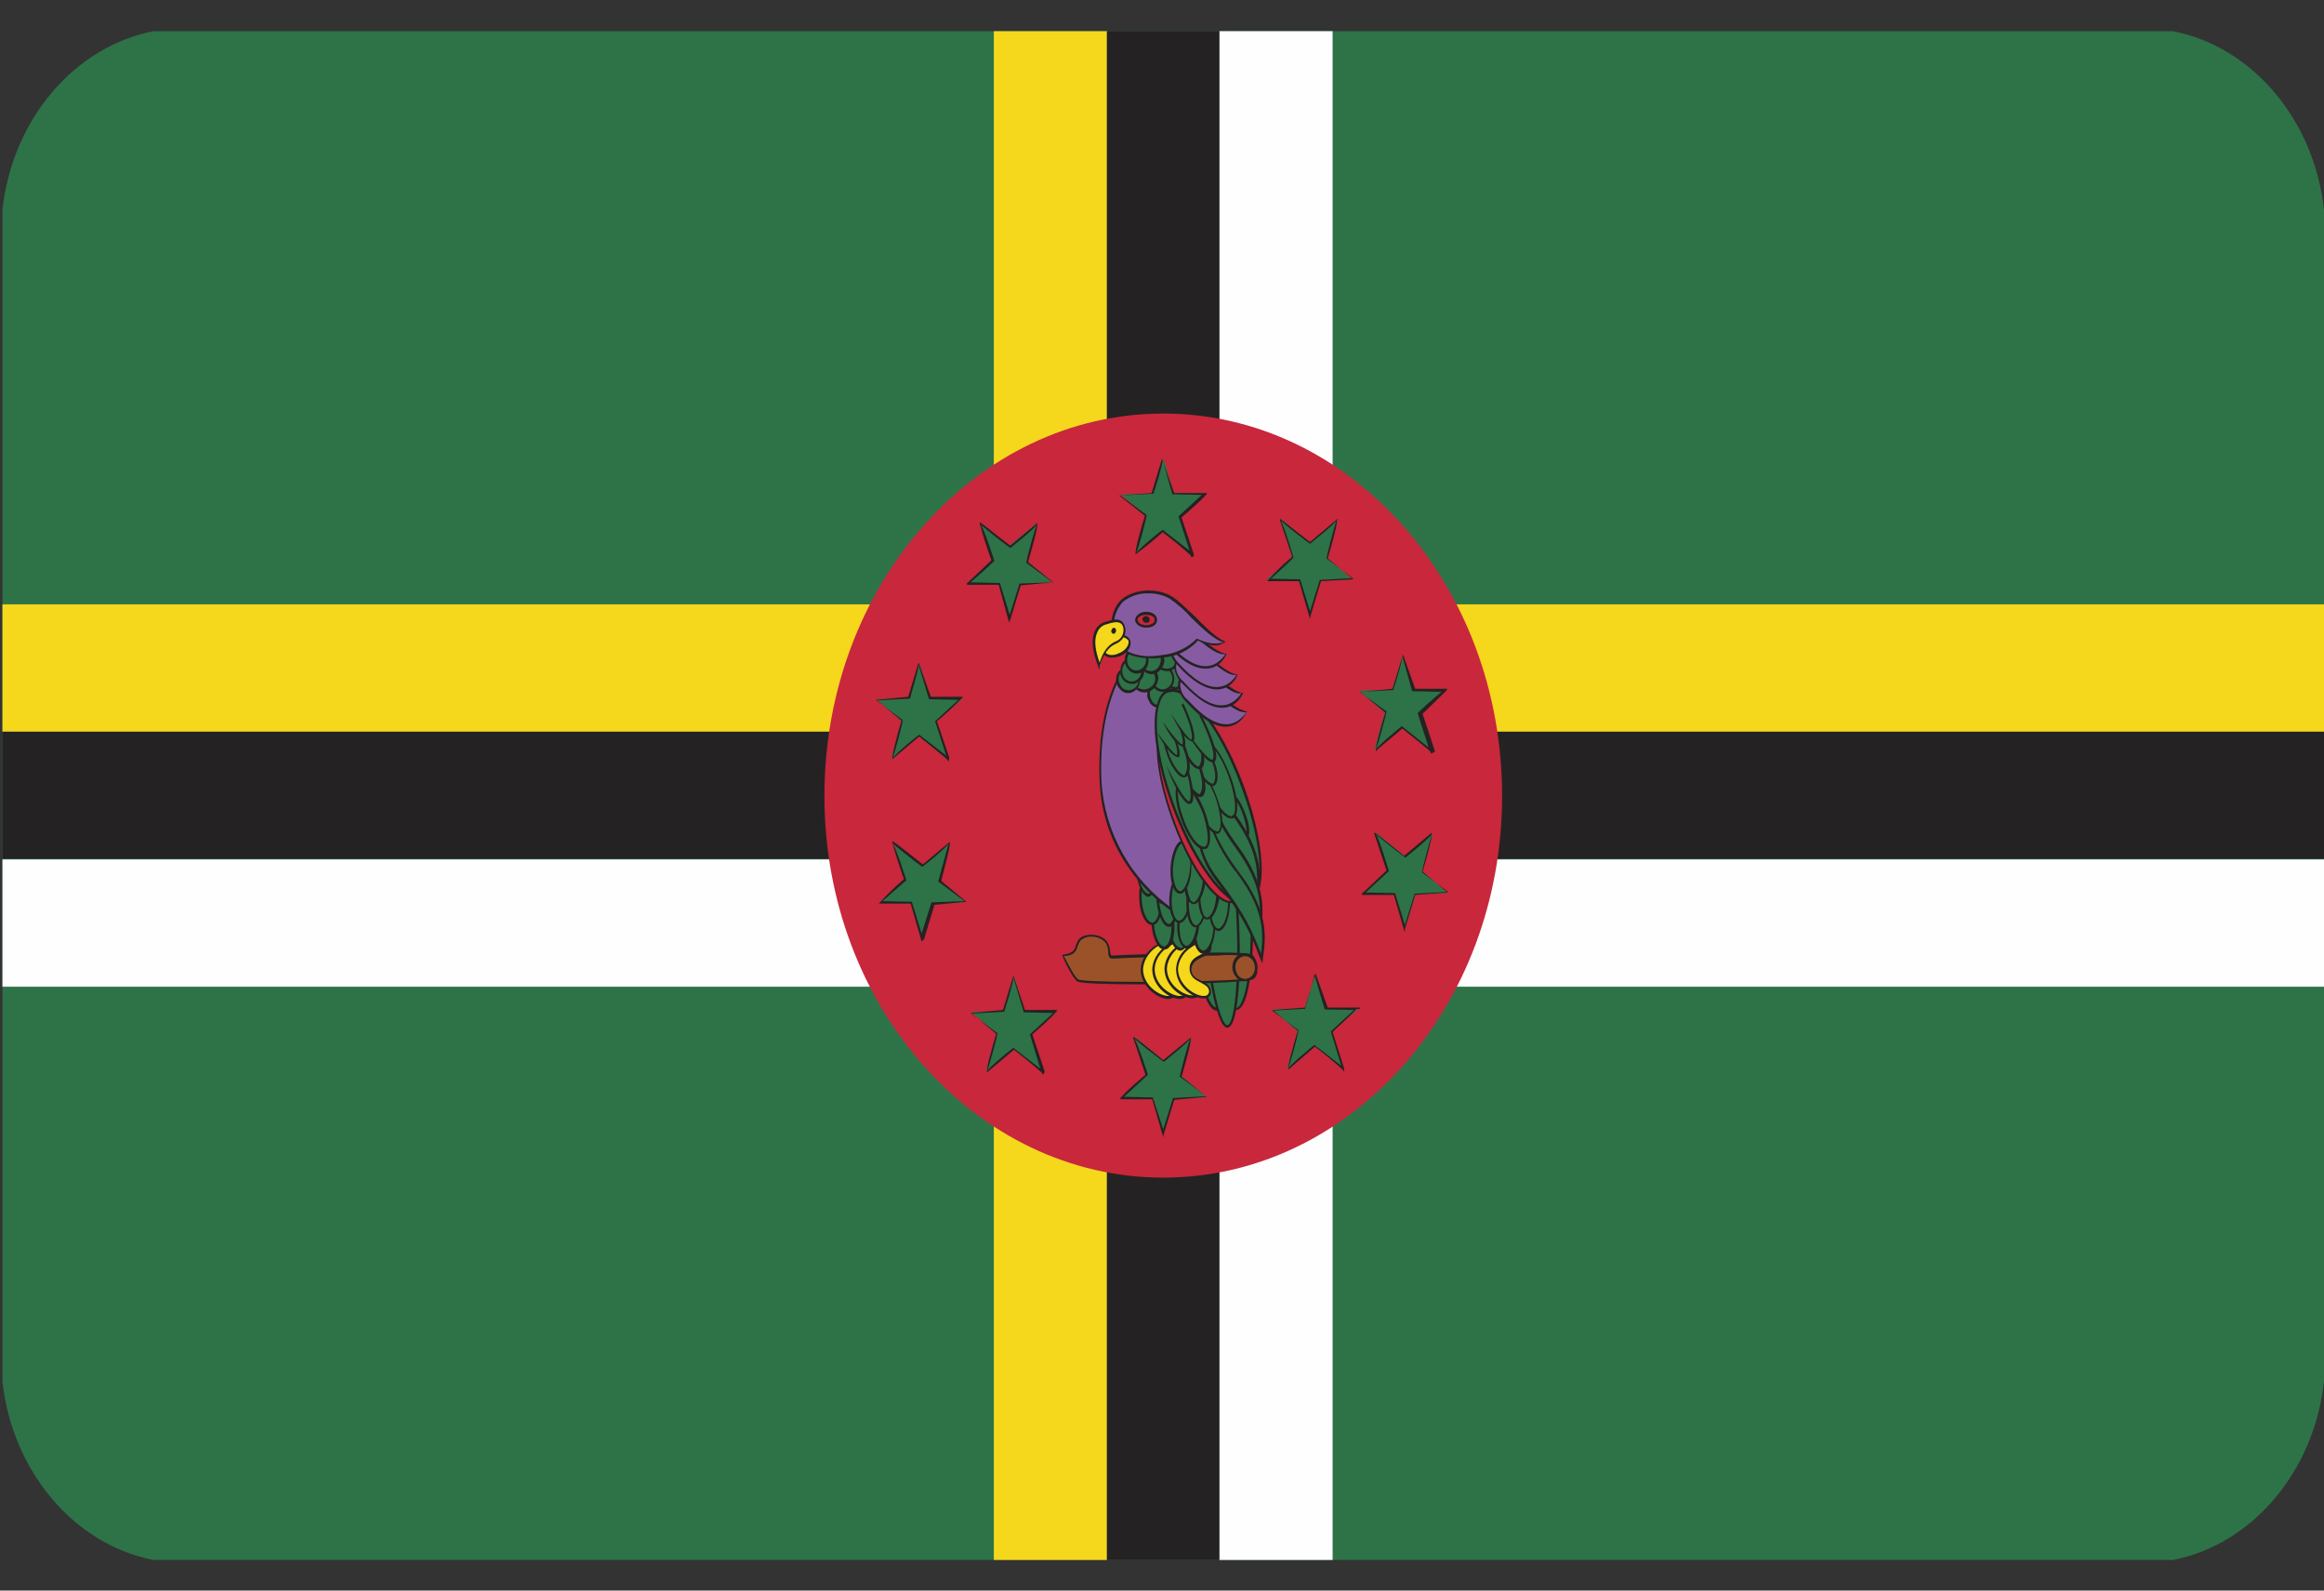 <svg width="38" height="26" viewBox="0 0 38 26" fill="none" xmlns="http://www.w3.org/2000/svg">
<rect x="0" y="0" width="38" height="26" fill="#333333" stroke="none"/>
<g clip-path="url(#clip0_26003_75657)">
<g clip-path="url(#clip1_26003_75657)">
<path fill-rule="evenodd" clip-rule="evenodd" d="M2.51 25.5H35.53C36.82 25.25 37.84 24.06 38 22.58V3.43C37.84 1.95 36.82 0.76 35.53 0.51H2.51C1.22 0.76 0.2 1.95 0.04 3.43V22.58C0.2 24.06 1.22 25.25 2.51 25.5Z" fill="#2D7347"/>
<path fill-rule="evenodd" clip-rule="evenodd" d="M0.04 14.049H38V16.129H0.04V14.049Z" fill="#FEFEFE"/>
<path fill-rule="evenodd" clip-rule="evenodd" d="M0.04 11.959H38V14.039H0.04V11.959Z" fill="#242222"/>
<path fill-rule="evenodd" clip-rule="evenodd" d="M0.04 9.879H38V11.959H0.04V9.879Z" fill="#F5D71C"/>
<path fill-rule="evenodd" clip-rule="evenodd" d="M16.25 0.51H18.1V25.5H16.25V0.51Z" fill="#F5D71C"/>
<path fill-rule="evenodd" clip-rule="evenodd" d="M18.1 0.51H19.94V25.5H18.1V0.51Z" fill="#242222"/>
<path fill-rule="evenodd" clip-rule="evenodd" d="M19.94 0.51H21.79V25.5H19.94V0.51Z" fill="#FEFEFE"/>
<path fill-rule="evenodd" clip-rule="evenodd" d="M24.561 13.01C24.561 16.46 22.081 19.25 19.02 19.25C15.96 19.25 13.48 16.45 13.48 13.01C13.48 9.56 15.96 6.76 19.02 6.76C22.081 6.76 24.561 9.56 24.561 13.01Z" fill="#C8273C"/>
<path fill-rule="evenodd" clip-rule="evenodd" d="M18.85 8.07L19.03 7.5L19.19 8.06L19.73 8.07L19.3 8.44L19.5 9.07L19.03 8.68L18.57 9.05L18.75 8.44L18.33 8.08L18.85 8.07Z" fill="#2D7347"/>
<path fill-rule="evenodd" clip-rule="evenodd" d="M19.01 7.52C19.01 7.61 18.87 8.05 18.86 8.07L18.32 8.1L18.75 8.42C18.74 8.5 18.62 8.95 18.58 9.04C18.63 8.96 18.99 8.67 19.01 8.66L19.45 9L19.27 8.44L19.65 8.09L19.17 8.08L19.01 7.52ZM19.48 9.11L19.47 9.08C19.323 8.946 19.169 8.819 19.01 8.7C18.91 8.8 18.6 9.04 18.57 9.06C18.55 9.01 18.65 8.66 18.72 8.43L18.3 8.1L18.83 8.06L19 7.5L19.2 8.06H19.72L19.73 8.05V8.08L19.71 8.1C19.63 8.19 19.41 8.38 19.32 8.46L19.52 9.06V9.09L19.48 9.11Z" fill="#242222"/>
<path fill-rule="evenodd" clip-rule="evenodd" d="M19.2 17.949L19.02 18.519L18.86 17.959L18.32 17.949L18.75 17.579L18.56 16.949L19.03 17.339L19.49 16.969L19.31 17.579L19.73 17.939L19.2 17.949Z" fill="#2D7347"/>
<path fill-rule="evenodd" clip-rule="evenodd" d="M18.38 17.929L18.85 17.939L19.02 18.459L19.18 17.949L19.72 17.919L19.29 17.599C19.3 17.529 19.42 17.079 19.46 16.979C19.41 17.059 19.05 17.339 19.03 17.359C18.866 17.238 18.706 17.111 18.55 16.979C18.61 17.069 18.77 17.569 18.77 17.569L18.38 17.929ZM19.02 18.589L18.84 17.969H18.32V17.959C18.32 17.939 18.33 17.929 18.34 17.929C18.41 17.839 18.6 17.679 18.73 17.569L18.53 16.969V16.949C18.58 16.969 18.86 17.199 19.02 17.329L19.46 16.969L19.48 16.959L19.47 16.969V16.989C19.47 17.079 19.38 17.389 19.32 17.599L19.73 17.929L19.2 17.979L19.03 18.539L19.02 18.589Z" fill="#242222"/>
<path fill-rule="evenodd" clip-rule="evenodd" d="M21.59 9.48L21.41 10.05L21.24 9.49L20.7 9.48L21.13 9.11L20.94 8.48L21.41 8.87L21.87 8.5L21.69 9.11L22.11 9.47L21.59 9.48Z" fill="#2D7347"/>
<path fill-rule="evenodd" clip-rule="evenodd" d="M20.78 9.46L21.26 9.47L21.42 9.99L21.58 9.48L22.12 9.45L21.69 9.13C21.7 9.05 21.82 8.6 21.85 8.51C21.8 8.59 21.44 8.87 21.42 8.89C21.256 8.769 21.095 8.642 20.94 8.51C21 8.6 21.15 9.11 21.15 9.11C21.12 9.16 20.88 9.37 20.78 9.46ZM21.42 10.12L21.24 9.5H20.72L20.73 9.49C20.852 9.35 20.986 9.219 21.13 9.1L20.93 8.51V8.48L21.42 8.86L21.86 8.49L21.88 8.48L21.87 8.49L21.88 8.5H21.86V8.52C21.86 8.61 21.77 8.92 21.71 9.13L22.13 9.47L21.6 9.5L21.43 10.06L21.42 10.12Z" fill="#242222"/>
<path fill-rule="evenodd" clip-rule="evenodd" d="M23.151 14.609L22.971 15.179L22.811 14.619L22.27 14.609L22.701 14.239L22.5 13.609L22.971 13.999L23.43 13.629L23.25 14.239L23.671 14.599L23.151 14.609Z" fill="#2D7347"/>
<path fill-rule="evenodd" clip-rule="evenodd" d="M22.331 14.589L22.811 14.599L22.971 15.119L23.131 14.609L23.68 14.579L23.25 14.259C23.261 14.179 23.381 13.739 23.41 13.639C23.36 13.719 23 13.999 22.98 14.019C22.816 13.898 22.656 13.771 22.5 13.639C22.561 13.729 22.71 14.239 22.71 14.239L22.331 14.589ZM22.971 15.249L22.791 14.629H22.27V14.619C22.27 14.599 22.28 14.589 22.291 14.589L22.671 14.229L22.471 13.629V13.609C22.52 13.629 22.791 13.859 22.96 13.989L23.401 13.619L23.421 13.609L23.41 13.619V13.639C23.41 13.729 23.32 14.049 23.261 14.249L23.671 14.589L23.14 14.629L22.971 15.189V15.249Z" fill="#242222"/>
<path fill-rule="evenodd" clip-rule="evenodd" d="M15.25 14.76L15.07 15.33L14.91 14.77L14.37 14.76L14.8 14.39L14.61 13.76L15.08 14.15L15.54 13.78L15.36 14.39L15.78 14.75L15.25 14.76Z" fill="#2D7347"/>
<path fill-rule="evenodd" clip-rule="evenodd" d="M14.43 14.73L14.91 14.74L15.07 15.26L15.23 14.75L15.77 14.73L15.34 14.41L15.51 13.79C15.46 13.87 15.1 14.16 15.08 14.17C14.916 14.049 14.756 13.922 14.6 13.79C14.66 13.88 14.82 14.39 14.82 14.39L14.43 14.73ZM15.07 15.39L14.89 14.77H14.37L14.38 14.76C14.505 14.622 14.639 14.492 14.78 14.37C14.709 14.172 14.646 13.972 14.59 13.77V13.75C14.64 13.77 14.92 14 15.09 14.13L15.52 13.77L15.54 13.76L15.53 13.77V13.79C15.53 13.88 15.44 14.2 15.39 14.4L15.8 14.74L15.28 14.79L15.11 15.35L15.07 15.39Z" fill="#242222"/>
<path fill-rule="evenodd" clip-rule="evenodd" d="M16.68 9.539L16.5 10.109L16.34 9.549L15.8 9.539L16.23 9.169L16.03 8.539L16.5 8.919L16.96 8.549L16.78 9.159L17.2 9.519L16.68 9.539Z" fill="#2D7347"/>
<path fill-rule="evenodd" clip-rule="evenodd" d="M15.87 9.519L16.35 9.529L16.51 10.049L16.67 9.539L17.21 9.519L16.78 9.199C16.79 9.119 16.91 8.679 16.95 8.579C16.9 8.659 16.53 8.949 16.52 8.959C16.355 8.838 16.195 8.711 16.04 8.579C16.1 8.669 16.26 9.169 16.26 9.169C16.133 9.29 16.003 9.406 15.87 9.519ZM16.5 10.179L16.33 9.559H15.81V9.549C15.81 9.529 15.82 9.519 15.83 9.519L16.21 9.159C16.139 8.961 16.075 8.761 16.02 8.559V8.539C16.07 8.559 16.34 8.789 16.52 8.919L16.95 8.559L16.97 8.549L16.96 8.559V8.579C16.96 8.669 16.87 8.979 16.81 9.189L17.22 9.519L16.69 9.569L16.52 10.129L16.5 10.179Z" fill="#242222"/>
<path fill-rule="evenodd" clip-rule="evenodd" d="M14.86 11.42L15.04 10.85L15.2 11.41L15.74 11.42L15.31 11.79L15.5 12.42L15.03 12.03L14.57 12.4L14.75 11.79L14.33 11.43L14.86 11.42Z" fill="#2D7347"/>
<path fill-rule="evenodd" clip-rule="evenodd" d="M15.02 10.87C15.02 10.96 14.88 11.4 14.88 11.42L14.33 11.45L14.76 11.77C14.76 11.84 14.63 12.29 14.6 12.39C14.65 12.31 15.01 12.02 15.03 12.01L15.47 12.35L15.29 11.79L15.67 11.44L15.19 11.43L15.02 10.87ZM15.51 12.45L15.49 12.42C15.47 12.39 15.19 12.17 15.03 12.04L14.59 12.41C14.58 12.36 14.67 12.01 14.74 11.78L14.33 11.44L14.85 11.39L15.02 10.83L15.22 11.39H15.74V11.41H15.73L15.71 11.43C15.586 11.557 15.456 11.677 15.32 11.79L15.52 12.38V12.4L15.51 12.45Z" fill="#242222"/>
<path fill-rule="evenodd" clip-rule="evenodd" d="M16.41 16.529L16.58 15.959L16.75 16.519L17.29 16.529L16.86 16.899L17.05 17.529C16.896 17.395 16.739 17.265 16.58 17.139L16.12 17.509L16.3 16.899L15.88 16.539L16.41 16.529Z" fill="#2D7347"/>
<path fill-rule="evenodd" clip-rule="evenodd" d="M16.57 15.979C16.57 16.069 16.43 16.509 16.42 16.539L15.88 16.569L16.31 16.889C16.3 16.969 16.18 17.409 16.14 17.509C16.19 17.429 16.55 17.139 16.57 17.129L17.01 17.469L16.84 16.909L17.22 16.559L16.74 16.549L16.57 15.979ZM17.05 17.569L17.04 17.539C16.891 17.408 16.737 17.281 16.58 17.159L16.14 17.529C16.12 17.479 16.22 17.129 16.29 16.899L15.88 16.559L16.4 16.509L16.57 15.949L16.76 16.509H17.29L17.28 16.519V16.529L17.26 16.549C17.19 16.639 16.97 16.829 16.88 16.909L17.08 17.509V17.529L17.05 17.569Z" fill="#242222"/>
<path fill-rule="evenodd" clip-rule="evenodd" d="M22.76 11.279L22.94 10.709L23.1 11.269L23.64 11.279L23.21 11.649L23.4 12.279C23.246 12.146 23.089 12.015 22.93 11.889L22.47 12.259L22.64 11.649L22.22 11.289L22.76 11.279Z" fill="#2D7347"/>
<path fill-rule="evenodd" clip-rule="evenodd" d="M22.93 10.729C22.93 10.819 22.791 11.259 22.78 11.279L22.23 11.309L22.671 11.629C22.66 11.699 22.541 12.149 22.5 12.249C22.55 12.169 22.91 11.879 22.921 11.869L23.36 12.219L23.18 11.659C23.221 11.609 23.46 11.399 23.57 11.309L23.09 11.299L22.93 10.729ZM23.401 12.319L23.39 12.289C23.37 12.259 23.09 12.039 22.93 11.909C22.831 11.999 22.511 12.249 22.5 12.279C22.48 12.229 22.581 11.879 22.651 11.649L22.241 11.309L22.77 11.259L22.941 10.699L23.14 11.259H23.66V11.279L23.64 11.299L23.261 11.669L23.46 12.269V12.289L23.401 12.319Z" fill="#242222"/>
<path fill-rule="evenodd" clip-rule="evenodd" d="M21.33 16.49L21.51 15.92L21.67 16.48L22.21 16.49L21.78 16.86L21.97 17.49C21.816 17.357 21.659 17.226 21.5 17.1L21.04 17.47L21.22 16.86L20.8 16.5L21.33 16.49Z" fill="#2D7347"/>
<path fill-rule="evenodd" clip-rule="evenodd" d="M21.49 15.93C21.48 16.02 21.35 16.46 21.34 16.49L20.8 16.52L21.23 16.84C21.23 16.91 21.1 17.36 21.07 17.46C21.12 17.38 21.48 17.09 21.49 17.08L21.93 17.42L21.76 16.86L22.14 16.51L21.66 16.5L21.49 15.93ZM21.97 17.52L21.96 17.49C21.813 17.356 21.659 17.229 21.5 17.11L21.07 17.48C21.05 17.43 21.15 17.08 21.22 16.85L20.81 16.51L21.34 16.47L21.51 15.91L21.71 16.47H22.24V16.49H22.2L22.17 16.5C22.1 16.59 21.91 16.75 21.79 16.87L21.98 17.47V17.49L21.97 17.52Z" fill="#242222"/>
<path fill-rule="evenodd" clip-rule="evenodd" d="M19.66 12.821C19.85 12.801 20.04 13.611 20.11 14.621C20.17 15.631 20.08 16.471 19.9 16.491C19.72 16.521 19.52 15.711 19.46 14.691C19.39 13.681 19.48 12.841 19.66 12.821Z" fill="#2D7347"/>
<path fill-rule="evenodd" clip-rule="evenodd" d="M19.671 12.839C19.52 12.859 19.401 13.609 19.471 14.689C19.541 15.749 19.741 16.469 19.89 16.469C20.041 16.449 20.16 15.699 20.09 14.619C20.02 13.559 19.82 12.839 19.671 12.839ZM19.89 16.519C19.671 16.519 19.491 15.579 19.441 14.699C19.381 13.779 19.451 12.829 19.671 12.799C19.901 12.799 20.081 13.739 20.131 14.619C20.191 15.529 20.12 16.489 19.901 16.519H19.89Z" fill="#242222"/>
<path fill-rule="evenodd" clip-rule="evenodd" d="M19.99 12.821C20.18 12.801 20.39 13.601 20.46 14.611C20.52 15.631 20.42 16.471 20.23 16.491C20.04 16.511 19.83 15.711 19.77 14.701C19.69 13.681 19.8 12.841 19.99 12.821Z" fill="#2D7347"/>
<path fill-rule="evenodd" clip-rule="evenodd" d="M19.99 12.839C19.82 12.859 19.7 13.609 19.77 14.699C19.84 15.759 20.05 16.479 20.21 16.479C20.37 16.459 20.5 15.709 20.43 14.629C20.37 13.549 20.15 12.839 19.99 12.839ZM20.22 16.509C19.98 16.509 19.8 15.579 19.74 14.699C19.69 13.789 19.76 12.829 19.99 12.799C20.23 12.799 20.42 13.739 20.47 14.619C20.53 15.519 20.45 16.479 20.22 16.509Z" fill="#242222"/>
<path fill-rule="evenodd" clip-rule="evenodd" d="M19.83 12.719C19.98 12.699 20.16 13.599 20.23 14.719C20.3 15.839 20.23 16.759 20.08 16.779C19.93 16.799 19.74 15.899 19.68 14.779C19.6 13.659 19.67 12.739 19.83 12.719Z" fill="#2D7347"/>
<path fill-rule="evenodd" clip-rule="evenodd" d="M19.83 12.739C19.7 12.749 19.62 13.599 19.69 14.779C19.76 15.959 19.95 16.759 20.07 16.759C20.19 16.749 20.28 15.899 20.2 14.719C20.14 13.539 19.96 12.739 19.83 12.739ZM20.07 16.799C19.88 16.799 19.71 15.759 19.65 14.779C19.59 13.789 19.62 12.719 19.82 12.699C20.02 12.699 20.19 13.739 20.24 14.709C20.31 15.709 20.27 16.779 20.07 16.799Z" fill="#242222"/>
<path fill-rule="evenodd" clip-rule="evenodd" d="M17.39 15.611C17.67 15.601 17.55 15.431 17.69 15.341C17.83 15.251 18.04 15.311 18.1 15.421C18.16 15.531 18.11 15.641 18.19 15.651C18.26 15.651 20.4 15.551 20.48 15.641C20.56 15.741 20.57 15.921 20.49 16.001C20.41 16.071 17.71 16.101 17.62 16.031C17.52 15.951 17.39 15.631 17.39 15.611Z" fill="#9C5229"/>
<path fill-rule="evenodd" clip-rule="evenodd" d="M17.85 15.31C17.797 15.306 17.744 15.321 17.7 15.35C17.65 15.38 17.64 15.42 17.62 15.47C17.6 15.54 17.57 15.62 17.39 15.63C17.41 15.63 17.54 15.94 17.63 16.01C17.66 16.03 17.94 16.05 18.64 16.05C19.53 16.05 20.42 16.02 20.48 15.98C20.506 15.945 20.519 15.903 20.52 15.86C20.526 15.787 20.509 15.713 20.47 15.65C20.286 15.613 20.097 15.602 19.91 15.62C19.42 15.62 18.74 15.65 18.4 15.66L18.19 15.67C18.13 15.67 18.12 15.62 18.12 15.56C18.12 15.515 18.11 15.471 18.09 15.43C18.05 15.36 17.95 15.31 17.85 15.31ZM18.64 16.09C18.2 16.09 17.66 16.08 17.61 16.04C17.52 15.96 17.37 15.64 17.37 15.61C17.55 15.58 17.57 15.53 17.59 15.46C17.61 15.41 17.62 15.36 17.68 15.32C17.82 15.24 18.05 15.29 18.11 15.41C18.14 15.46 18.15 15.51 18.15 15.55C18.16 15.61 18.16 15.62 18.19 15.62L18.4 15.61C18.74 15.6 19.42 15.57 19.91 15.57C20.46 15.57 20.48 15.6 20.49 15.62C20.54 15.68 20.57 15.77 20.56 15.85C20.56 15.92 20.54 15.97 20.5 16C20.44 16.07 19.19 16.09 18.64 16.09Z" fill="#242222"/>
<path fill-rule="evenodd" clip-rule="evenodd" d="M18.89 15.85C18.89 16.09 19.2 16.02 19.2 16.22C19.19 16.43 18.67 16.23 18.67 15.84C18.69 15.45 19.2 15.26 19.21 15.48C19.22 15.67 18.9 15.6 18.89 15.85Z" fill="#F5D71C"/>
<path fill-rule="evenodd" clip-rule="evenodd" d="M19.1 15.41C18.96 15.41 18.71 15.58 18.69 15.84C18.69 16.11 18.96 16.28 19.1 16.28C19.14 16.28 19.19 16.27 19.19 16.21C19.19 16.13 19.12 16.1 19.05 16.06C18.97 16.02 18.87 15.97 18.87 15.83C18.87 15.69 18.97 15.64 19.06 15.6C19.14 15.56 19.19 15.54 19.19 15.47C19.19 15.42 19.14 15.41 19.1 15.41ZM19.1 16.33C18.95 16.33 18.66 16.15 18.65 15.85C18.68 15.43 19.22 15.26 19.22 15.49C19.22 15.59 19.14 15.63 19.07 15.66C18.98 15.7 18.9 15.74 18.9 15.85C18.9 15.96 18.97 16 19.05 16.04C19.13 16.07 19.21 16.12 19.21 16.22C19.23 16.28 19.18 16.33 19.1 16.33Z" fill="#242222"/>
<path fill-rule="evenodd" clip-rule="evenodd" d="M19.08 15.85C19.07 16.09 19.39 16.02 19.39 16.22C19.38 16.43 18.86 16.23 18.86 15.84C18.88 15.45 19.39 15.26 19.4 15.48C19.4 15.67 19.09 15.61 19.08 15.85Z" fill="#F5D71C"/>
<path fill-rule="evenodd" clip-rule="evenodd" d="M19.29 15.41C19.15 15.41 18.89 15.58 18.88 15.84C18.88 16.11 19.15 16.28 19.29 16.28C19.33 16.28 19.37 16.27 19.38 16.21C19.38 16.13 19.32 16.1 19.24 16.07C19.16 16.03 19.06 15.98 19.06 15.84C19.06 15.7 19.16 15.65 19.25 15.61C19.33 15.57 19.38 15.54 19.38 15.47C19.38 15.42 19.33 15.41 19.29 15.41ZM19.29 16.33C19.14 16.33 18.85 16.15 18.84 15.85C18.86 15.43 19.41 15.26 19.41 15.49C19.41 15.59 19.34 15.63 19.26 15.66C19.18 15.7 19.1 15.74 19.1 15.85C19.1 15.96 19.17 16 19.25 16.04C19.33 16.08 19.41 16.12 19.41 16.23C19.41 16.29 19.37 16.33 19.29 16.33Z" fill="#242222"/>
<path fill-rule="evenodd" clip-rule="evenodd" d="M19.28 15.84C19.28 16.08 19.59 16.01 19.6 16.21C19.59 16.42 19.07 16.22 19.07 15.83C19.09 15.44 19.6 15.25 19.6 15.47C19.6 15.66 19.29 15.6 19.28 15.84Z" fill="#F5D71C"/>
<path fill-rule="evenodd" clip-rule="evenodd" d="M19.49 15.4C19.35 15.4 19.1 15.57 19.08 15.83C19.08 16.1 19.35 16.27 19.49 16.27C19.53 16.27 19.58 16.26 19.58 16.21C19.58 16.13 19.51 16.1 19.44 16.06C19.35 16.02 19.26 15.97 19.26 15.83C19.26 15.69 19.36 15.64 19.45 15.6C19.53 15.56 19.58 15.54 19.58 15.47C19.58 15.42 19.53 15.4 19.49 15.4ZM19.49 16.32C19.34 16.32 19.05 16.14 19.04 15.84C19.06 15.42 19.61 15.25 19.61 15.48C19.61 15.58 19.53 15.62 19.46 15.66C19.37 15.7 19.3 15.73 19.3 15.85C19.3 15.96 19.37 16 19.46 16.04C19.53 16.08 19.61 16.11 19.61 16.23C19.61 16.28 19.57 16.32 19.49 16.32Z" fill="#242222"/>
<path fill-rule="evenodd" clip-rule="evenodd" d="M19.47 15.84C19.47 16.08 19.78 16.01 19.78 16.21C19.77 16.42 19.25 16.22 19.25 15.83C19.27 15.44 19.78 15.25 19.79 15.47C19.79 15.66 19.47 15.6 19.47 15.84Z" fill="#F5D71C"/>
<path fill-rule="evenodd" clip-rule="evenodd" d="M19.68 15.41C19.541 15.41 19.28 15.57 19.261 15.84C19.27 16.11 19.541 16.28 19.68 16.28C19.721 16.28 19.761 16.27 19.77 16.21C19.77 16.13 19.701 16.1 19.631 16.06C19.55 16.02 19.451 15.97 19.451 15.83C19.451 15.69 19.561 15.64 19.64 15.6C19.721 15.56 19.77 15.54 19.77 15.47C19.761 15.42 19.71 15.41 19.68 15.41ZM19.68 16.32C19.52 16.32 19.23 16.14 19.23 15.84C19.25 15.42 19.8 15.25 19.811 15.48C19.811 15.58 19.73 15.62 19.651 15.65C19.57 15.69 19.491 15.73 19.48 15.84C19.48 15.95 19.55 15.99 19.64 16.03C19.721 16.07 19.8 16.11 19.8 16.22C19.8 16.28 19.75 16.32 19.68 16.32Z" fill="#242222"/>
<path fill-rule="evenodd" clip-rule="evenodd" d="M20.36 15.61C20.46 15.61 20.54 15.71 20.54 15.82C20.54 15.94 20.46 16.03 20.35 16.02C20.25 16.02 20.17 15.93 20.18 15.81C20.18 15.69 20.26 15.6 20.36 15.61Z" fill="#9C5229"/>
<path fill-rule="evenodd" clip-rule="evenodd" d="M20.36 15.63C20.27 15.63 20.2 15.71 20.2 15.81C20.2 15.86 20.22 15.91 20.24 15.94C20.27 15.98 20.31 16 20.35 16L20.36 16.02V16C20.45 16 20.52 15.92 20.52 15.82C20.52 15.77 20.5 15.72 20.48 15.69C20.44 15.65 20.4 15.63 20.36 15.63ZM20.35 16.04C20.323 16.041 20.296 16.034 20.272 16.022C20.247 16.01 20.227 15.992 20.21 15.97C20.171 15.926 20.149 15.869 20.15 15.81C20.15 15.68 20.24 15.58 20.35 15.58C20.41 15.58 20.46 15.61 20.49 15.65C20.53 15.69 20.55 15.75 20.55 15.81C20.55 15.94 20.46 16.04 20.35 16.04Z" fill="#242222"/>
<path fill-rule="evenodd" clip-rule="evenodd" d="M19.24 14.719C19.33 14.709 19.41 14.869 19.43 15.089C19.45 15.309 19.4 15.499 19.31 15.519C19.22 15.529 19.13 15.369 19.11 15.149C19.1 14.929 19.15 14.739 19.24 14.719Z" fill="#2D7347"/>
<path fill-rule="evenodd" clip-rule="evenodd" d="M19.25 14.739C19.17 14.749 19.11 14.919 19.13 15.139C19.15 15.359 19.23 15.489 19.3 15.489V15.509L19.31 15.499C19.38 15.489 19.44 15.319 19.42 15.099C19.4 14.879 19.31 14.739 19.25 14.739ZM19.3 15.539C19.2 15.539 19.12 15.369 19.09 15.149C19.07 14.919 19.13 14.719 19.23 14.699C19.34 14.699 19.43 14.869 19.45 15.089C19.47 15.319 19.41 15.519 19.31 15.539H19.3Z" fill="#242222"/>
<path fill-rule="evenodd" clip-rule="evenodd" d="M18.97 14.699C19.06 14.679 19.14 14.849 19.16 15.069C19.18 15.289 19.13 15.479 19.04 15.499C18.95 15.519 18.86 15.349 18.85 15.129C18.82 14.909 18.87 14.719 18.97 14.699Z" fill="#2D7347"/>
<path fill-rule="evenodd" clip-rule="evenodd" d="M18.98 14.72C18.9 14.73 18.84 14.9 18.87 15.12C18.89 15.34 18.97 15.47 19.03 15.47V15.49L19.04 15.47C19.11 15.46 19.17 15.29 19.15 15.07C19.12 14.86 19.04 14.72 18.98 14.72ZM19.03 15.52C18.94 15.52 18.85 15.35 18.83 15.13C18.81 14.89 18.87 14.7 18.97 14.68H18.98C19.08 14.68 19.17 14.85 19.2 15.07C19.22 15.3 19.16 15.5 19.06 15.52H19.03Z" fill="#242222"/>
<path fill-rule="evenodd" clip-rule="evenodd" d="M18.77 14.31C18.86 14.29 18.95 14.46 18.97 14.68C18.99 14.9 18.94 15.09 18.85 15.1C18.76 15.12 18.67 14.95 18.65 14.73C18.63 14.51 18.68 14.32 18.77 14.31Z" fill="#2D7347"/>
<path fill-rule="evenodd" clip-rule="evenodd" d="M18.78 14.329C18.71 14.339 18.65 14.509 18.67 14.729C18.69 14.949 18.77 15.079 18.84 15.079V15.099L18.85 15.079C18.92 15.069 18.98 14.899 18.96 14.679C18.93 14.459 18.85 14.329 18.78 14.329ZM18.83 15.119C18.74 15.119 18.64 14.949 18.63 14.729C18.61 14.499 18.67 14.299 18.77 14.279C18.88 14.279 18.97 14.449 18.99 14.669C19.02 14.899 18.96 15.099 18.86 15.119H18.83Z" fill="#242222"/>
<path fill-rule="evenodd" clip-rule="evenodd" d="M19.04 14.25C19.12 14.24 19.21 14.42 19.23 14.66C19.25 14.9 19.2 15.11 19.12 15.12C19.03 15.14 18.95 14.95 18.93 14.71C18.91 14.47 18.96 14.26 19.04 14.25Z" fill="#2D7347"/>
<path fill-rule="evenodd" clip-rule="evenodd" d="M19.05 14.271C18.98 14.28 18.92 14.47 18.95 14.71C18.97 14.95 19.05 15.101 19.11 15.101V15.12L19.12 15.101C19.18 15.091 19.24 14.911 19.22 14.661C19.2 14.431 19.11 14.271 19.05 14.271ZM19.11 15.15C19.02 15.15 18.93 14.96 18.91 14.72C18.89 14.46 18.94 14.251 19.04 14.23C19.15 14.23 19.23 14.411 19.25 14.661C19.28 14.921 19.22 15.13 19.13 15.15H19.11Z" fill="#242222"/>
<path fill-rule="evenodd" clip-rule="evenodd" d="M19.42 14.28C19.5 14.27 19.59 14.44 19.61 14.66C19.63 14.88 19.58 15.08 19.49 15.1C19.4 15.12 19.32 14.94 19.3 14.72C19.29 14.49 19.34 14.3 19.42 14.28Z" fill="#349644"/>
<path fill-rule="evenodd" clip-rule="evenodd" d="M19.43 14.3C19.36 14.31 19.3 14.48 19.331 14.72C19.351 14.95 19.43 15.09 19.491 15.09V15.11L19.5 15.09C19.57 15.08 19.62 14.91 19.601 14.68C19.581 14.44 19.491 14.3 19.43 14.3ZM19.491 15.12C19.401 15.12 19.32 14.95 19.291 14.72C19.27 14.48 19.32 14.28 19.421 14.26C19.53 14.26 19.61 14.43 19.631 14.66C19.651 14.9 19.601 15.1 19.5 15.12H19.491Z" fill="#242222"/>
<path fill-rule="evenodd" clip-rule="evenodd" d="M19.22 14.139C19.3 14.129 19.39 14.299 19.41 14.519C19.43 14.749 19.38 14.939 19.3 14.959C19.22 14.979 19.13 14.799 19.11 14.579C19.08 14.349 19.13 14.149 19.22 14.139Z" fill="#349644"/>
<path fill-rule="evenodd" clip-rule="evenodd" d="M19.23 14.159C19.16 14.169 19.1 14.339 19.12 14.579C19.15 14.809 19.23 14.949 19.29 14.949V14.969L19.3 14.949C19.36 14.939 19.42 14.769 19.4 14.529C19.37 14.299 19.29 14.159 19.23 14.159ZM19.29 14.979C19.19 14.979 19.11 14.809 19.09 14.579C19.07 14.339 19.12 14.139 19.22 14.119C19.32 14.119 19.41 14.289 19.43 14.519C19.45 14.759 19.39 14.959 19.29 14.979Z" fill="#242222"/>
<path fill-rule="evenodd" clip-rule="evenodd" d="M18.95 13.93C19.03 13.92 19.12 14.09 19.14 14.32C19.16 14.54 19.11 14.74 19.02 14.76C18.94 14.77 18.85 14.6 18.83 14.37C18.82 14.14 18.87 13.95 18.95 13.93Z" fill="#349644"/>
<path fill-rule="evenodd" clip-rule="evenodd" d="M18.97 13.95C18.9 13.96 18.84 14.13 18.86 14.36C18.88 14.59 18.97 14.73 19.02 14.73V14.75L19.03 14.73C19.09 14.72 19.15 14.55 19.13 14.31C19.1 14.1 19.02 13.95 18.97 13.95ZM19.02 14.78C18.93 14.78 18.84 14.61 18.82 14.38C18.8 14.14 18.86 13.94 18.95 13.92C19.05 13.92 19.14 14.09 19.16 14.32C19.18 14.56 19.13 14.77 19.03 14.78H19.02Z" fill="#242222"/>
<path fill-rule="evenodd" clip-rule="evenodd" d="M18.71 13.81C18.79 13.79 18.88 13.97 18.9 14.19C18.92 14.41 18.87 14.61 18.78 14.63C18.7 14.64 18.61 14.47 18.59 14.25C18.57 14.02 18.62 13.83 18.71 13.81Z" fill="#2D7347"/>
<path fill-rule="evenodd" clip-rule="evenodd" d="M18.721 13.829C18.64 13.839 18.59 14.009 18.61 14.249C18.631 14.469 18.71 14.609 18.78 14.609C18.851 14.599 18.901 14.419 18.881 14.199C18.86 13.969 18.78 13.829 18.721 13.829ZM18.78 14.659C18.691 14.659 18.601 14.489 18.581 14.249C18.561 14.009 18.61 13.799 18.71 13.789C18.82 13.789 18.901 13.969 18.921 14.189C18.941 14.429 18.881 14.639 18.78 14.659Z" fill="#242222"/>
<path fill-rule="evenodd" clip-rule="evenodd" d="M18.48 10.81C18.48 10.81 17.94 11.341 18 12.771C18.07 14.21 19.19 14.89 19.19 14.89C19.19 14.89 19.48 14.48 19.45 13.32C19.462 12.468 19.252 11.627 18.84 10.88L18.48 10.81Z" fill="#875BA2"/>
<path fill-rule="evenodd" clip-rule="evenodd" d="M18.47 10.829C18.48 10.829 17.95 11.369 18.01 12.769C18.034 13.183 18.152 13.587 18.355 13.949C18.557 14.311 18.84 14.622 19.18 14.859C19.23 14.769 19.45 14.339 19.42 13.319C19.431 12.47 19.221 11.633 18.81 10.889L18.47 10.829ZM19.2 14.919L19.18 14.909C19.17 14.899 18.04 14.209 17.98 12.769C17.92 11.339 18.46 10.799 18.46 10.789L18.83 10.859C18.85 10.879 19.38 11.639 19.46 13.319C19.49 14.469 19.21 14.889 19.2 14.899V14.919Z" fill="#242222"/>
<path fill-rule="evenodd" clip-rule="evenodd" d="M19.72 14.77C19.81 14.77 19.87 14.95 19.85 15.169C19.84 15.389 19.75 15.569 19.66 15.569C19.57 15.569 19.51 15.38 19.52 15.169C19.55 14.94 19.63 14.77 19.72 14.77Z" fill="#2D7347"/>
<path fill-rule="evenodd" clip-rule="evenodd" d="M19.72 14.79C19.65 14.79 19.57 14.94 19.56 15.16C19.55 15.31 19.57 15.45 19.62 15.51L19.67 15.54C19.74 15.54 19.83 15.39 19.84 15.17C19.85 15.02 19.82 14.88 19.77 14.82C19.766 14.81 19.759 14.802 19.75 14.797C19.741 14.792 19.73 14.789 19.72 14.79ZM19.67 15.59C19.64 15.59 19.61 15.57 19.59 15.54C19.53 15.47 19.5 15.32 19.51 15.16C19.53 14.93 19.61 14.75 19.71 14.75C19.74 14.75 19.77 14.77 19.79 14.79C19.85 14.86 19.88 15.01 19.87 15.17C19.86 15.41 19.77 15.59 19.67 15.59Z" fill="#242222"/>
<path fill-rule="evenodd" clip-rule="evenodd" d="M19.46 14.69C19.55 14.69 19.61 14.88 19.6 15.089C19.58 15.309 19.5 15.489 19.41 15.479C19.32 15.479 19.26 15.3 19.28 15.079C19.29 14.86 19.37 14.69 19.46 14.69Z" fill="#2D7347"/>
<path fill-rule="evenodd" clip-rule="evenodd" d="M19.46 14.71C19.39 14.71 19.31 14.86 19.29 15.08C19.28 15.23 19.3 15.37 19.35 15.43C19.37 15.45 19.38 15.46 19.4 15.46C19.47 15.46 19.55 15.31 19.57 15.09C19.58 14.94 19.55 14.8 19.5 14.74L19.46 14.71ZM19.41 15.51C19.38 15.51 19.35 15.49 19.33 15.46C19.27 15.39 19.24 15.24 19.25 15.08C19.26 14.85 19.35 14.67 19.46 14.67C19.49 14.67 19.51 14.69 19.54 14.72C19.6 14.79 19.63 14.94 19.61 15.1C19.6 15.33 19.51 15.51 19.41 15.51Z" fill="#242222"/>
<path fill-rule="evenodd" clip-rule="evenodd" d="M19.33 14.27C19.42 14.27 19.48 14.46 19.46 14.67C19.44 14.89 19.36 15.07 19.27 15.06C19.18 15.06 19.12 14.88 19.14 14.66C19.16 14.44 19.24 14.26 19.33 14.27Z" fill="#2D7347"/>
<path fill-rule="evenodd" clip-rule="evenodd" d="M19.33 14.29C19.26 14.29 19.17 14.44 19.16 14.67C19.15 14.82 19.18 14.96 19.23 15.02C19.24 15.04 19.26 15.05 19.28 15.05C19.35 15.05 19.43 14.9 19.45 14.68C19.46 14.53 19.43 14.39 19.38 14.33C19.36 14.3 19.35 14.29 19.33 14.29ZM19.28 15.09C19.25 15.09 19.23 15.07 19.2 15.04C19.14 14.97 19.11 14.82 19.12 14.66C19.14 14.43 19.23 14.25 19.32 14.25C19.35 14.25 19.38 14.27 19.4 14.3C19.46 14.37 19.48 14.52 19.48 14.68C19.47 14.9 19.38 15.09 19.28 15.09Z" fill="#242222"/>
<path fill-rule="evenodd" clip-rule="evenodd" d="M19.6 14.26C19.69 14.26 19.74 14.46 19.73 14.7C19.71 14.94 19.63 15.14 19.54 15.14C19.46 15.14 19.4 14.94 19.41 14.7C19.44 14.46 19.52 14.26 19.6 14.26Z" fill="#2D7347"/>
<path fill-rule="evenodd" clip-rule="evenodd" d="M19.6 14.289C19.54 14.289 19.45 14.459 19.44 14.699C19.43 14.879 19.46 15.029 19.51 15.099L19.55 15.129C19.62 15.129 19.7 14.959 19.72 14.709C19.73 14.539 19.7 14.379 19.65 14.309C19.63 14.289 19.62 14.289 19.6 14.289ZM19.55 15.159C19.536 15.159 19.523 15.155 19.511 15.148C19.498 15.141 19.488 15.131 19.48 15.119C19.42 15.049 19.39 14.879 19.4 14.689C19.43 14.359 19.58 14.159 19.67 14.279C19.73 14.349 19.76 14.519 19.75 14.709C19.73 14.959 19.65 15.159 19.55 15.159Z" fill="#242222"/>
<path fill-rule="evenodd" clip-rule="evenodd" d="M19.97 14.369C20.05 14.369 20.11 14.559 20.1 14.789C20.09 15.019 20 15.199 19.92 15.199C19.83 15.199 19.77 15.009 19.79 14.779C19.81 14.549 19.89 14.369 19.97 14.369Z" fill="#2D7347"/>
<path fill-rule="evenodd" clip-rule="evenodd" d="M19.97 14.389C19.9 14.389 19.82 14.549 19.8 14.779C19.79 14.939 19.82 15.079 19.87 15.149C19.89 15.169 19.9 15.179 19.92 15.179C19.98 15.179 20.07 15.029 20.08 14.789C20.093 14.663 20.072 14.535 20.02 14.419C20 14.399 19.99 14.389 19.97 14.389ZM19.92 15.219C19.89 15.219 19.87 15.199 19.85 15.179C19.79 15.109 19.76 14.959 19.77 14.789C19.78 14.549 19.87 14.359 19.97 14.359C20 14.359 20.02 14.369 20.041 14.399C20.101 14.469 20.13 14.619 20.11 14.789C20.1 15.029 20.02 15.219 19.92 15.219Z" fill="#242222"/>
<path fill-rule="evenodd" clip-rule="evenodd" d="M19.791 14.19C19.881 14.19 19.93 14.38 19.921 14.61C19.91 14.839 19.831 15.02 19.741 15.02C19.66 15.02 19.601 14.829 19.61 14.61C19.631 14.37 19.71 14.19 19.791 14.19Z" fill="#2D7347"/>
<path fill-rule="evenodd" clip-rule="evenodd" d="M19.79 14.21C19.72 14.21 19.64 14.37 19.63 14.6C19.62 14.76 19.65 14.9 19.69 14.97L19.73 15C19.8 15 19.88 14.84 19.89 14.61C19.905 14.482 19.881 14.353 19.82 14.24C19.83 14.22 19.81 14.21 19.79 14.21ZM19.74 15.03C19.71 15.03 19.69 15.02 19.67 14.99C19.61 14.92 19.58 14.76 19.6 14.59C19.62 14.35 19.7 14.16 19.8 14.16C19.83 14.16 19.86 14.17 19.87 14.2C19.93 14.27 19.96 14.43 19.95 14.6C19.92 14.85 19.84 15.03 19.74 15.03Z" fill="#242222"/>
<path fill-rule="evenodd" clip-rule="evenodd" d="M19.57 13.93C19.65 13.93 19.71 14.12 19.7 14.35C19.69 14.58 19.6 14.76 19.52 14.76C19.44 14.76 19.38 14.57 19.39 14.35C19.4 14.11 19.48 13.93 19.57 13.93Z" fill="#2D7347"/>
<path fill-rule="evenodd" clip-rule="evenodd" d="M19.57 13.96C19.5 13.96 19.42 14.12 19.41 14.35C19.396 14.477 19.417 14.605 19.47 14.72L19.51 14.75C19.57 14.75 19.66 14.59 19.67 14.36C19.68 14.2 19.65 14.05 19.6 13.99C19.6 13.97 19.58 13.96 19.57 13.96ZM19.52 14.78C19.49 14.78 19.47 14.76 19.44 14.74C19.38 14.67 19.35 14.51 19.37 14.34C19.38 14.1 19.47 13.91 19.57 13.91C19.6 13.91 19.62 13.93 19.64 13.95C19.7 14.02 19.73 14.18 19.72 14.35C19.7 14.59 19.61 14.78 19.52 14.78Z" fill="#242222"/>
<path fill-rule="evenodd" clip-rule="evenodd" d="M19.35 13.76C19.43 13.76 19.49 13.95 19.48 14.18C19.47 14.41 19.39 14.59 19.3 14.59C19.21 14.59 19.16 14.4 19.17 14.17C19.18 13.94 19.26 13.76 19.35 13.76Z" fill="#2D7347"/>
<path fill-rule="evenodd" clip-rule="evenodd" d="M19.35 13.78C19.28 13.78 19.2 13.94 19.18 14.17C19.17 14.33 19.2 14.47 19.25 14.54L19.29 14.57C19.36 14.57 19.44 14.41 19.46 14.18C19.475 14.053 19.451 13.923 19.39 13.81C19.375 13.803 19.361 13.793 19.35 13.78ZM19.29 14.61C19.26 14.61 19.24 14.59 19.22 14.57C19.16 14.5 19.13 14.34 19.14 14.17C19.16 13.93 19.24 13.74 19.34 13.74C19.37 13.74 19.39 13.75 19.41 13.78C19.46 13.85 19.49 14.01 19.48 14.18C19.48 14.42 19.39 14.61 19.29 14.61Z" fill="#242222"/>
<path fill-rule="evenodd" clip-rule="evenodd" d="M19.07 11.82C19.3 11.72 19.74 12.28 20.05 13.09C20.35 13.89 20.41 14.62 20.18 14.73C19.94 14.83 19.5 14.26 19.2 13.46C18.89 12.66 18.84 11.92 19.07 11.82Z" fill="#C8273C"/>
<path fill-rule="evenodd" clip-rule="evenodd" d="M19.13 11.831L19.08 11.841C19.04 11.861 19.01 11.9 18.98 11.96C18.88 12.23 18.98 12.831 19.22 13.46C19.51 14.241 19.95 14.81 20.17 14.72C20.21 14.7 20.24 14.661 20.26 14.601C20.36 14.331 20.26 13.73 20.03 13.111C19.76 12.37 19.37 11.831 19.13 11.831ZM20.12 14.761C19.86 14.761 19.47 14.22 19.19 13.47C18.95 12.831 18.85 12.22 18.96 11.95C18.98 11.88 19.02 11.831 19.07 11.81C19.31 11.7 19.76 12.271 20.07 13.091C20.31 13.73 20.4 14.341 20.3 14.611C20.27 14.681 20.23 14.73 20.19 14.751L20.12 14.761Z" fill="#242222"/>
<path fill-rule="evenodd" clip-rule="evenodd" d="M19.28 11.59C19.39 11.59 19.48 11.68 19.48 11.79C19.48 11.817 19.475 11.844 19.464 11.869C19.453 11.894 19.438 11.916 19.418 11.935C19.399 11.954 19.375 11.968 19.35 11.978C19.325 11.987 19.297 11.991 19.27 11.99C19.244 11.99 19.219 11.985 19.195 11.975C19.172 11.964 19.15 11.949 19.132 11.931C19.114 11.912 19.101 11.89 19.092 11.866C19.083 11.841 19.079 11.816 19.08 11.79C19.08 11.68 19.17 11.59 19.28 11.59Z" fill="#349644"/>
<path fill-rule="evenodd" clip-rule="evenodd" d="M19.28 11.61C19.233 11.612 19.189 11.63 19.154 11.661C19.119 11.692 19.097 11.734 19.09 11.78C19.09 11.88 19.17 11.96 19.27 11.96C19.37 11.96 19.45 11.88 19.45 11.79C19.46 11.7 19.37 11.61 19.28 11.61ZM19.27 12.01C19.212 12.01 19.155 11.987 19.114 11.946C19.073 11.905 19.05 11.849 19.05 11.79C19.05 11.67 19.15 11.57 19.27 11.57C19.39 11.57 19.49 11.67 19.49 11.79C19.49 11.91 19.39 12.01 19.27 12.01Z" fill="#242222"/>
<path fill-rule="evenodd" clip-rule="evenodd" d="M19.43 11.31C19.52 11.31 19.6 11.4 19.6 11.511C19.6 11.62 19.52 11.71 19.42 11.7C19.32 11.7 19.24 11.611 19.24 11.501C19.24 11.39 19.33 11.31 19.43 11.31Z" fill="#349644"/>
<path fill-rule="evenodd" clip-rule="evenodd" d="M19.43 11.329C19.34 11.329 19.27 11.409 19.27 11.499C19.27 11.549 19.28 11.589 19.32 11.629C19.351 11.669 19.381 11.679 19.43 11.679C19.511 11.679 19.581 11.599 19.59 11.509C19.593 11.462 19.579 11.416 19.55 11.379C19.517 11.35 19.475 11.332 19.43 11.329ZM19.421 11.729C19.393 11.729 19.366 11.723 19.342 11.711C19.318 11.699 19.297 11.681 19.28 11.659C19.26 11.638 19.244 11.613 19.236 11.585C19.227 11.557 19.225 11.528 19.23 11.499C19.23 11.379 19.32 11.289 19.421 11.289C19.48 11.289 19.53 11.319 19.561 11.359C19.601 11.399 19.62 11.459 19.61 11.519C19.612 11.545 19.608 11.572 19.599 11.596C19.59 11.621 19.577 11.644 19.559 11.664C19.541 11.683 19.52 11.699 19.496 11.71C19.473 11.721 19.447 11.728 19.421 11.729Z" fill="#242222"/>
<path fill-rule="evenodd" clip-rule="evenodd" d="M19.19 11.309C19.29 11.309 19.36 11.399 19.36 11.509C19.36 11.619 19.28 11.709 19.18 11.699C19.08 11.699 19 11.609 19 11.499C19.01 11.389 19.09 11.299 19.19 11.309Z" fill="#349644"/>
<path fill-rule="evenodd" clip-rule="evenodd" d="M19.18 11.329C19.09 11.329 19.02 11.409 19.02 11.509C19.02 11.609 19.09 11.689 19.18 11.689C19.27 11.689 19.34 11.609 19.34 11.519C19.339 11.472 19.321 11.426 19.291 11.389C19.261 11.349 19.23 11.329 19.18 11.329ZM19.18 11.719C19.07 11.719 18.98 11.619 18.98 11.499C18.98 11.379 19.07 11.279 19.18 11.279C19.241 11.279 19.291 11.309 19.32 11.349C19.351 11.389 19.37 11.449 19.37 11.509C19.373 11.536 19.37 11.563 19.362 11.588C19.354 11.614 19.34 11.637 19.322 11.657C19.305 11.677 19.283 11.692 19.258 11.703C19.234 11.714 19.207 11.719 19.18 11.719Z" fill="#242222"/>
<path fill-rule="evenodd" clip-rule="evenodd" d="M19.24 11.109C19.34 11.109 19.43 11.199 19.42 11.299C19.42 11.399 19.34 11.479 19.23 11.479C19.18 11.477 19.134 11.456 19.098 11.421C19.063 11.386 19.043 11.339 19.04 11.289C19.045 11.24 19.068 11.194 19.105 11.161C19.142 11.127 19.19 11.109 19.24 11.109Z" fill="#2D7347"/>
<path fill-rule="evenodd" clip-rule="evenodd" d="M19.24 11.13C19.15 11.13 19.07 11.2 19.07 11.29C19.07 11.33 19.08 11.37 19.11 11.4C19.14 11.44 19.19 11.46 19.24 11.46C19.33 11.46 19.4 11.39 19.41 11.3C19.411 11.28 19.408 11.26 19.401 11.241C19.395 11.222 19.384 11.205 19.37 11.19C19.33 11.16 19.29 11.13 19.24 11.13ZM19.24 11.5C19.18 11.497 19.123 11.472 19.08 11.43C19.049 11.39 19.032 11.341 19.03 11.29C19.03 11.18 19.12 11.09 19.23 11.09C19.261 11.09 19.292 11.097 19.32 11.111C19.348 11.125 19.372 11.145 19.39 11.17C19.42 11.21 19.44 11.26 19.44 11.31C19.44 11.41 19.35 11.5 19.24 11.5Z" fill="#242222"/>
<path fill-rule="evenodd" clip-rule="evenodd" d="M19.22 10.88C19.32 10.88 19.4 10.97 19.4 11.07C19.398 11.119 19.377 11.166 19.342 11.201C19.307 11.236 19.26 11.257 19.21 11.26C19.11 11.26 19.03 11.17 19.03 11.07C19.03 10.96 19.11 10.87 19.22 10.88Z" fill="#2D7347"/>
<path fill-rule="evenodd" clip-rule="evenodd" d="M19.22 10.899C19.12 10.899 19.05 10.969 19.05 11.059C19.05 11.149 19.12 11.219 19.21 11.229L19.22 11.249V11.229C19.31 11.229 19.38 11.159 19.39 11.069C19.38 10.969 19.31 10.899 19.22 10.899ZM19.21 11.269C19.1 11.259 19 11.169 19 11.059C19 10.949 19.09 10.859 19.2 10.859C19.32 10.859 19.41 10.959 19.41 11.069C19.42 11.179 19.33 11.269 19.21 11.269Z" fill="#242222"/>
<path fill-rule="evenodd" clip-rule="evenodd" d="M18.96 11.15C19.061 11.15 19.14 11.24 19.131 11.35C19.131 11.46 19.05 11.55 18.951 11.54C18.851 11.54 18.77 11.45 18.77 11.34C18.78 11.23 18.851 11.15 18.96 11.15Z" fill="#2D7347"/>
<path fill-rule="evenodd" clip-rule="evenodd" d="M18.96 11.169C18.87 11.169 18.8 11.249 18.8 11.339C18.8 11.389 18.82 11.429 18.84 11.469C18.87 11.509 18.91 11.529 18.96 11.529C19.05 11.529 19.12 11.449 19.12 11.349C19.121 11.325 19.117 11.301 19.109 11.279C19.1 11.256 19.087 11.236 19.07 11.219C19.041 11.189 19.002 11.171 18.96 11.169ZM18.95 11.569C18.922 11.569 18.896 11.563 18.871 11.551C18.847 11.539 18.826 11.521 18.81 11.499C18.78 11.449 18.75 11.399 18.76 11.339C18.76 11.219 18.85 11.119 18.96 11.119C19.02 11.119 19.06 11.149 19.1 11.189C19.13 11.229 19.15 11.289 19.15 11.349C19.14 11.469 19.06 11.569 18.95 11.569Z" fill="#242222"/>
<path fill-rule="evenodd" clip-rule="evenodd" d="M19.01 10.899C19.11 10.899 19.19 10.989 19.18 11.099C19.18 11.199 19.1 11.289 19 11.289C18.976 11.289 18.952 11.284 18.93 11.275C18.908 11.265 18.889 11.251 18.872 11.233C18.856 11.215 18.844 11.193 18.837 11.17C18.83 11.147 18.827 11.123 18.83 11.099C18.83 10.979 18.91 10.889 19.01 10.899Z" fill="#2D7347"/>
<path fill-rule="evenodd" clip-rule="evenodd" d="M19.01 10.919C18.92 10.919 18.85 10.999 18.85 11.089C18.85 11.179 18.92 11.269 19.01 11.269C19.09 11.269 19.17 11.189 19.17 11.099C19.17 10.999 19.1 10.919 19.01 10.919ZM19.01 11.309C18.9 11.309 18.81 11.209 18.81 11.089C18.808 11.062 18.813 11.035 18.822 11.009C18.831 10.984 18.846 10.961 18.865 10.941C18.884 10.921 18.906 10.906 18.931 10.895C18.956 10.884 18.983 10.879 19.01 10.879C19.12 10.879 19.2 10.979 19.2 11.099C19.2 11.209 19.11 11.309 19.01 11.309Z" fill="#242222"/>
<path fill-rule="evenodd" clip-rule="evenodd" d="M18.72 10.9C18.83 10.9 18.92 10.99 18.92 11.1C18.92 11.21 18.83 11.3 18.72 11.29C18.667 11.29 18.616 11.269 18.579 11.232C18.541 11.194 18.52 11.143 18.52 11.09C18.51 10.98 18.6 10.9 18.72 10.9Z" fill="#2D7347"/>
<path fill-rule="evenodd" clip-rule="evenodd" d="M18.72 10.919C18.62 10.919 18.53 10.999 18.53 11.089C18.53 11.129 18.55 11.169 18.57 11.209C18.61 11.249 18.65 11.269 18.71 11.269C18.8 11.269 18.89 11.189 18.89 11.099C18.89 10.999 18.81 10.919 18.72 10.919ZM18.72 11.319C18.687 11.32 18.655 11.313 18.626 11.299C18.596 11.285 18.57 11.265 18.55 11.239C18.51 11.199 18.5 11.149 18.5 11.089C18.5 10.969 18.6 10.869 18.72 10.869C18.84 10.869 18.94 10.969 18.94 11.089C18.93 11.219 18.83 11.319 18.72 11.319Z" fill="#242222"/>
<path fill-rule="evenodd" clip-rule="evenodd" d="M19.08 10.58C19.18 10.58 19.26 10.67 19.26 10.77C19.26 10.87 19.18 10.95 19.07 10.95C18.97 10.95 18.88 10.86 18.89 10.76C18.89 10.66 18.98 10.58 19.08 10.58Z" fill="#2D7347"/>
<path fill-rule="evenodd" clip-rule="evenodd" d="M19.08 10.601C18.98 10.601 18.91 10.671 18.91 10.761C18.91 10.8 18.92 10.841 18.95 10.87C18.98 10.911 19.03 10.931 19.08 10.931C19.17 10.931 19.24 10.861 19.24 10.771C19.25 10.681 19.17 10.601 19.08 10.601ZM19.08 10.97C19.05 10.97 19.02 10.964 18.993 10.952C18.965 10.94 18.941 10.922 18.92 10.9C18.889 10.86 18.872 10.811 18.87 10.761C18.87 10.65 18.96 10.56 19.07 10.56C19.19 10.56 19.28 10.661 19.28 10.771C19.28 10.824 19.259 10.874 19.221 10.912C19.184 10.95 19.133 10.97 19.08 10.97Z" fill="#242222"/>
<path fill-rule="evenodd" clip-rule="evenodd" d="M18.83 10.609C18.93 10.609 19.01 10.699 19 10.809C19 10.919 18.92 11.009 18.82 10.999C18.72 10.999 18.64 10.909 18.64 10.799C18.65 10.689 18.73 10.609 18.83 10.609Z" fill="#2D7347"/>
<path fill-rule="evenodd" clip-rule="evenodd" d="M18.83 10.63C18.785 10.63 18.742 10.648 18.71 10.68C18.678 10.711 18.66 10.755 18.66 10.8C18.66 10.85 18.68 10.89 18.71 10.92C18.74 10.95 18.77 10.97 18.82 10.97C18.91 10.97 18.97 10.89 18.98 10.8C18.983 10.778 18.981 10.757 18.975 10.736C18.968 10.716 18.958 10.697 18.944 10.681C18.93 10.665 18.912 10.652 18.892 10.643C18.873 10.634 18.851 10.63 18.83 10.63ZM18.83 11.02C18.803 11.02 18.776 11.014 18.751 11.002C18.727 10.99 18.706 10.972 18.69 10.95C18.65 10.91 18.64 10.85 18.64 10.8C18.639 10.773 18.643 10.746 18.652 10.72C18.662 10.695 18.676 10.672 18.695 10.652C18.713 10.632 18.736 10.617 18.761 10.606C18.786 10.595 18.813 10.59 18.84 10.59C18.95 10.59 19.04 10.69 19.04 10.81C19.02 10.92 18.94 11.02 18.83 11.02Z" fill="#242222"/>
<path fill-rule="evenodd" clip-rule="evenodd" d="M18.46 10.91C18.55 10.91 18.64 11 18.631 11.11C18.631 11.22 18.55 11.31 18.451 11.3C18.351 11.3 18.27 11.21 18.27 11.1C18.27 10.99 18.351 10.91 18.46 10.91Z" fill="#2D7347"/>
<path fill-rule="evenodd" clip-rule="evenodd" d="M18.46 10.93C18.36 10.93 18.29 11.01 18.29 11.1C18.29 11.15 18.31 11.19 18.34 11.23C18.37 11.27 18.41 11.28 18.45 11.28L18.46 11.3V11.28C18.54 11.28 18.62 11.21 18.62 11.11C18.622 11.064 18.608 11.018 18.58 10.98C18.53 10.95 18.5 10.93 18.46 10.93ZM18.45 11.33C18.423 11.331 18.396 11.325 18.372 11.312C18.347 11.3 18.326 11.282 18.31 11.26C18.29 11.241 18.275 11.217 18.264 11.192C18.254 11.166 18.249 11.138 18.25 11.11C18.249 11.083 18.253 11.056 18.262 11.031C18.272 11.005 18.287 10.982 18.305 10.963C18.324 10.943 18.346 10.927 18.371 10.916C18.396 10.906 18.423 10.9 18.45 10.9C18.5 10.9 18.55 10.92 18.59 10.97C18.63 11.01 18.65 11.07 18.64 11.13C18.64 11.23 18.55 11.33 18.45 11.33Z" fill="#242222"/>
<path fill-rule="evenodd" clip-rule="evenodd" d="M18.51 10.76C18.61 10.76 18.69 10.85 18.68 10.96C18.68 11.07 18.6 11.16 18.5 11.15C18.4 11.15 18.32 11.06 18.32 10.95C18.34 10.85 18.41 10.76 18.51 10.76Z" fill="#2D7347"/>
<path fill-rule="evenodd" clip-rule="evenodd" d="M18.51 10.79C18.42 10.79 18.35 10.87 18.35 10.96C18.35 11.01 18.36 11.05 18.39 11.09C18.42 11.12 18.46 11.14 18.5 11.14C18.59 11.14 18.66 11.07 18.66 10.97C18.66 10.92 18.65 10.88 18.62 10.85C18.6 10.81 18.56 10.79 18.51 10.79ZM18.51 11.18C18.457 11.179 18.407 11.158 18.37 11.12C18.33 11.07 18.31 11.02 18.32 10.96C18.32 10.84 18.4 10.75 18.51 10.75C18.57 10.75 18.62 10.78 18.65 10.82C18.67 10.839 18.685 10.863 18.696 10.889C18.706 10.915 18.711 10.942 18.71 10.97C18.71 11.08 18.62 11.18 18.51 11.18Z" fill="#242222"/>
<path fill-rule="evenodd" clip-rule="evenodd" d="M18.59 10.6C18.69 10.6 18.77 10.69 18.76 10.8C18.76 10.91 18.68 10.99 18.58 10.99C18.48 10.99 18.4 10.9 18.4 10.79C18.41 10.69 18.49 10.6 18.59 10.6Z" fill="#2D7347"/>
<path fill-rule="evenodd" clip-rule="evenodd" d="M18.59 10.62C18.5 10.62 18.43 10.7 18.43 10.79C18.43 10.84 18.45 10.88 18.47 10.91C18.5 10.94 18.54 10.96 18.58 10.96C18.67 10.96 18.74 10.88 18.74 10.79C18.737 10.747 18.723 10.706 18.7 10.67C18.671 10.64 18.632 10.622 18.59 10.62ZM18.59 11.01C18.563 11.011 18.536 11.004 18.511 10.992C18.487 10.98 18.466 10.962 18.45 10.94C18.412 10.899 18.39 10.846 18.39 10.79C18.389 10.763 18.393 10.736 18.402 10.71C18.412 10.685 18.426 10.662 18.445 10.642C18.463 10.623 18.486 10.607 18.511 10.596C18.536 10.585 18.563 10.58 18.59 10.58C18.65 10.58 18.7 10.61 18.73 10.65C18.76 10.69 18.78 10.74 18.78 10.8C18.78 10.92 18.69 11.01 18.59 11.01Z" fill="#242222"/>
<path fill-rule="evenodd" clip-rule="evenodd" d="M19.1 11.299C19.4 11.179 19.94 11.859 20.31 12.809C20.67 13.769 20.72 14.639 20.42 14.759C20.11 14.879 19.58 14.199 19.21 13.249C18.85 12.289 18.8 11.419 19.1 11.299Z" fill="#2D7347"/>
<path fill-rule="evenodd" clip-rule="evenodd" d="M19.17 11.309L19.1 11.319C19.04 11.339 19 11.389 18.97 11.469C18.84 11.799 18.95 12.509 19.23 13.239C19.59 14.169 20.12 14.849 20.41 14.739C20.47 14.719 20.51 14.669 20.54 14.589C20.67 14.259 20.56 13.549 20.28 12.819C19.96 11.949 19.48 11.309 19.17 11.309ZM20.34 14.789C20.02 14.789 19.53 14.129 19.19 13.249C18.91 12.509 18.8 11.789 18.94 11.449C18.951 11.411 18.971 11.375 18.996 11.344C19.022 11.313 19.054 11.288 19.09 11.269C19.4 11.149 19.96 11.839 20.32 12.799C20.6 13.539 20.71 14.269 20.57 14.599C20.558 14.638 20.539 14.674 20.513 14.705C20.487 14.736 20.455 14.761 20.42 14.779L20.34 14.789Z" fill="#242222"/>
<path fill-rule="evenodd" clip-rule="evenodd" d="M20.09 12.969C20.14 12.939 20.25 13.069 20.33 13.279C20.41 13.479 20.43 13.659 20.37 13.689C20.31 13.719 20.2 13.579 20.12 13.379C20.05 13.189 20.03 12.999 20.09 12.969Z" fill="#2D7347"/>
<path fill-rule="evenodd" clip-rule="evenodd" d="M20.1 12.989C20.06 13.009 20.06 13.159 20.14 13.379C20.21 13.559 20.31 13.679 20.35 13.679V13.699L20.36 13.669C20.4 13.649 20.39 13.499 20.31 13.279C20.24 13.099 20.15 12.989 20.1 12.989ZM20.36 13.719C20.28 13.719 20.18 13.549 20.11 13.399C20.04 13.209 20 12.999 20.08 12.949C20.19 12.949 20.29 13.109 20.35 13.269C20.43 13.449 20.46 13.669 20.38 13.709L20.36 13.719Z" fill="#242222"/>
<path fill-rule="evenodd" clip-rule="evenodd" d="M20.18 13.33C20.66 13.98 20.59 14.39 20.54 14.74C20.39 14.34 20.31 14.09 19.84 13.44C19.37 12.79 19.6 12.33 19.63 12.09C19.71 12.3 19.71 12.68 20.18 13.33Z" fill="#2D7347"/>
<path fill-rule="evenodd" clip-rule="evenodd" d="M19.64 12.16L19.62 12.23C19.56 12.49 19.46 12.88 19.85 13.42C20.3 14.04 20.39 14.3 20.53 14.66C20.58 14.32 20.6 13.93 20.16 13.34C19.79 12.82 19.71 12.48 19.65 12.25L19.64 12.16ZM20.56 14.81L20.51 14.69C20.37 14.33 20.28 14.06 19.83 13.45C19.43 12.9 19.53 12.48 19.59 12.23L19.62 12.09C19.67 12.13 19.68 12.18 19.7 12.24C19.75 12.47 19.83 12.81 20.2 13.31C20.68 13.97 20.62 14.39 20.57 14.73L20.56 14.81Z" fill="#242222"/>
<path fill-rule="evenodd" clip-rule="evenodd" d="M20.22 13.849C20.7 14.499 20.63 14.909 20.58 15.259C20.43 14.859 20.35 14.609 19.88 13.959C19.41 13.309 19.64 12.849 19.68 12.609C19.75 12.819 19.75 13.209 20.22 13.849Z" fill="#2D7347"/>
<path fill-rule="evenodd" clip-rule="evenodd" d="M19.68 12.689L19.67 12.759C19.61 13.019 19.51 13.419 19.9 13.949C20.35 14.559 20.45 14.829 20.58 15.189C20.62 14.849 20.65 14.469 20.21 13.869C19.83 13.349 19.76 13.009 19.7 12.779C19.7 12.748 19.693 12.717 19.68 12.689ZM20.6 15.339L20.55 15.209C20.398 14.759 20.168 14.339 19.87 13.969C19.47 13.419 19.58 12.989 19.63 12.739L19.66 12.609C19.71 12.649 19.72 12.699 19.74 12.759C19.79 12.979 19.87 13.329 20.24 13.829C20.72 14.479 20.66 14.909 20.61 15.249L20.6 15.339Z" fill="#242222"/>
<path fill-rule="evenodd" clip-rule="evenodd" d="M20.24 14.279C20.73 14.919 20.67 15.329 20.63 15.679C20.48 15.279 20.39 15.029 19.91 14.389C19.43 13.749 19.66 13.289 19.68 13.049C19.75 13.259 19.75 13.639 20.24 14.279Z" fill="#2D7347"/>
<path fill-rule="evenodd" clip-rule="evenodd" d="M19.68 13.119L19.67 13.189C19.61 13.449 19.52 13.849 19.92 14.369C20.38 14.969 20.48 15.239 20.62 15.589C20.66 15.249 20.67 14.869 20.23 14.279C19.959 13.94 19.771 13.543 19.68 13.119ZM20.64 15.749L20.59 15.629C20.45 15.269 20.35 15.009 19.89 14.409C19.48 13.869 19.58 13.449 19.63 13.189L19.66 13.049C19.71 13.089 19.72 13.139 19.74 13.199C19.79 13.419 19.88 13.759 20.26 14.259C20.75 14.899 20.7 15.329 20.65 15.669L20.64 15.749Z" fill="#242222"/>
<path fill-rule="evenodd" clip-rule="evenodd" d="M19.65 12.081C19.76 12.05 19.97 12.31 20.1 12.661C20.23 13.011 20.26 13.331 20.15 13.361C20.04 13.39 19.84 13.13 19.7 12.78C19.56 12.421 19.54 12.111 19.65 12.081Z" fill="#2D7347"/>
<path fill-rule="evenodd" clip-rule="evenodd" d="M19.67 12.101C19.64 12.111 19.63 12.12 19.62 12.14C19.58 12.241 19.62 12.501 19.72 12.771C19.86 13.13 20.04 13.341 20.13 13.341V13.361L20.14 13.341C20.158 13.332 20.172 13.318 20.18 13.3C20.22 13.2 20.18 12.941 20.08 12.671C19.95 12.31 19.76 12.101 19.67 12.101ZM20.13 13.38C20.01 13.38 19.81 13.12 19.68 12.78C19.57 12.501 19.53 12.23 19.58 12.12C19.59 12.081 19.61 12.06 19.64 12.06C19.79 12.06 19.98 12.32 20.11 12.661C20.22 12.941 20.26 13.21 20.21 13.32C20.206 13.335 20.198 13.348 20.187 13.358C20.177 13.368 20.164 13.376 20.15 13.38H20.13Z" fill="#242222"/>
<path fill-rule="evenodd" clip-rule="evenodd" d="M19.52 12.55C19.62 12.53 19.79 12.75 19.89 13.04C20 13.33 20 13.59 19.91 13.61C19.81 13.63 19.64 13.41 19.53 13.11C19.43 12.82 19.42 12.57 19.52 12.55Z" fill="#2D7347"/>
<path fill-rule="evenodd" clip-rule="evenodd" d="M19.53 12.569C19.5 12.569 19.49 12.579 19.48 12.599C19.44 12.679 19.47 12.889 19.55 13.109C19.66 13.409 19.82 13.589 19.9 13.589V13.609L19.91 13.589C19.92 13.589 19.94 13.579 19.94 13.559C19.98 13.479 19.95 13.269 19.88 13.049C19.77 12.749 19.61 12.569 19.53 12.569ZM19.9 13.629C19.79 13.629 19.63 13.409 19.52 13.119C19.43 12.879 19.41 12.669 19.45 12.579C19.47 12.549 19.48 12.529 19.51 12.529C19.64 12.529 19.8 12.749 19.9 13.039C19.99 13.269 20.01 13.489 19.96 13.579C19.95 13.609 19.93 13.629 19.9 13.629Z" fill="#242222"/>
<path fill-rule="evenodd" clip-rule="evenodd" d="M19.31 12.79C19.41 12.77 19.57 13 19.68 13.29C19.78 13.58 19.78 13.84 19.68 13.86C19.58 13.88 19.41 13.65 19.31 13.35C19.21 13.06 19.21 12.81 19.31 12.79Z" fill="#2D7347"/>
<path fill-rule="evenodd" clip-rule="evenodd" d="M19.32 12.809C19.3 12.809 19.28 12.819 19.28 12.839C19.24 12.919 19.26 13.13 19.34 13.35C19.44 13.659 19.59 13.839 19.68 13.839V13.86L19.69 13.839C19.71 13.839 19.72 13.829 19.73 13.809C19.77 13.729 19.74 13.52 19.67 13.3C19.55 12.999 19.4 12.809 19.32 12.809ZM19.67 13.88C19.56 13.88 19.4 13.659 19.3 13.36C19.22 13.13 19.2 12.909 19.25 12.819C19.26 12.79 19.29 12.77 19.31 12.77H19.32C19.44 12.77 19.6 12.989 19.71 13.29C19.79 13.52 19.81 13.739 19.76 13.829C19.75 13.86 19.73 13.88 19.7 13.88H19.67Z" fill="#242222"/>
<path fill-rule="evenodd" clip-rule="evenodd" d="M19.51 12.041C19.6 12.021 19.73 12.191 19.83 12.411C19.93 12.631 19.93 12.821 19.85 12.841C19.77 12.861 19.63 12.691 19.53 12.471C19.44 12.251 19.43 12.061 19.51 12.041Z" fill="#2D7347"/>
<path fill-rule="evenodd" clip-rule="evenodd" d="M19.52 12.06C19.46 12.14 19.47 12.28 19.54 12.45C19.64 12.67 19.76 12.81 19.83 12.81V12.83L19.84 12.81C19.89 12.73 19.88 12.59 19.8 12.41C19.71 12.19 19.58 12.06 19.52 12.06ZM19.83 12.85C19.74 12.85 19.6 12.69 19.51 12.47C19.43 12.3 19.41 12.14 19.45 12.06C19.46 12.03 19.48 12.02 19.5 12.01C19.6 12.01 19.74 12.17 19.83 12.39C19.91 12.56 19.93 12.72 19.89 12.8C19.88 12.83 19.86 12.84 19.84 12.85H19.83Z" fill="#242222"/>
<path fill-rule="evenodd" clip-rule="evenodd" d="M19.34 12.19C19.42 12.18 19.55 12.35 19.63 12.57C19.71 12.8 19.71 12.99 19.63 13C19.55 13.01 19.42 12.84 19.34 12.61C19.26 12.4 19.26 12.21 19.34 12.19Z" fill="#2D7347"/>
<path fill-rule="evenodd" clip-rule="evenodd" d="M19.35 12.21C19.29 12.29 19.29 12.42 19.35 12.61C19.44 12.84 19.56 12.98 19.62 12.98C19.68 12.89 19.66 12.74 19.61 12.58C19.53 12.36 19.42 12.22 19.35 12.21ZM19.63 13.03C19.54 13.03 19.41 12.86 19.32 12.63C19.26 12.45 19.24 12.29 19.28 12.22C19.29 12.19 19.31 12.18 19.34 12.17C19.44 12.17 19.57 12.34 19.65 12.57C19.71 12.74 19.73 12.91 19.69 12.98C19.68 13.01 19.66 13.02 19.63 13.03Z" fill="#242222"/>
<path fill-rule="evenodd" clip-rule="evenodd" d="M19.34 12.35C19.48 12.74 19.54 13.08 19.47 13.12C19.4 13.16 19.22 12.88 19.09 12.5L19.34 12.35Z" fill="#2D7347"/>
<path fill-rule="evenodd" clip-rule="evenodd" d="M19.47 13.14H19.43C19.34 13.11 19.19 12.84 19.07 12.51C19.24 12.85 19.38 13.08 19.44 13.1C19.5 13.07 19.47 12.77 19.32 12.35L19.35 12.33C19.48 12.7 19.57 13.08 19.47 13.14Z" fill="#242222"/>
<path fill-rule="evenodd" clip-rule="evenodd" d="M19.32 11.741C19.4 11.731 19.53 11.901 19.61 12.121C19.69 12.351 19.69 12.541 19.61 12.551C19.53 12.561 19.4 12.391 19.32 12.161C19.24 11.951 19.24 11.751 19.32 11.741Z" fill="#2D7347"/>
<path fill-rule="evenodd" clip-rule="evenodd" d="M19.331 11.761C19.261 11.851 19.28 12.001 19.34 12.161C19.421 12.381 19.541 12.531 19.601 12.531C19.66 12.451 19.66 12.321 19.59 12.131C19.511 11.911 19.39 11.761 19.331 11.761ZM19.601 12.571C19.511 12.571 19.381 12.401 19.3 12.171C19.241 12.001 19.23 11.831 19.261 11.761C19.28 11.731 19.3 11.721 19.32 11.721C19.421 11.721 19.55 11.891 19.631 12.121C19.691 12.291 19.71 12.451 19.671 12.531C19.651 12.561 19.64 12.571 19.61 12.571H19.601Z" fill="#242222"/>
<path fill-rule="evenodd" clip-rule="evenodd" d="M19.09 11.87C19.17 11.86 19.3 12.04 19.37 12.259C19.45 12.489 19.44 12.68 19.36 12.69C19.28 12.7 19.15 12.53 19.08 12.3C19.01 12.069 19.01 11.88 19.09 11.87Z" fill="#2D7347"/>
<path fill-rule="evenodd" clip-rule="evenodd" d="M19.1 11.89C19.03 11.97 19.05 12.13 19.1 12.29C19.17 12.51 19.3 12.67 19.36 12.67V12.69L19.37 12.67C19.43 12.59 19.42 12.43 19.36 12.27C19.29 12.04 19.17 11.89 19.1 11.89ZM19.36 12.71C19.27 12.71 19.14 12.53 19.07 12.3C19.01 12.12 19 11.96 19.04 11.89C19.06 11.86 19.08 11.85 19.1 11.85C19.2 11.85 19.32 12.02 19.4 12.25C19.46 12.43 19.47 12.59 19.43 12.66C19.42 12.69 19.4 12.7 19.36 12.71Z" fill="#242222"/>
<path fill-rule="evenodd" clip-rule="evenodd" d="M19.1 11.82C19.24 12.08 19.31 12.32 19.26 12.36C19.22 12.4 19.07 12.22 18.94 11.96L19.1 11.82Z" fill="#2D7347"/>
<path fill-rule="evenodd" clip-rule="evenodd" d="M19.27 12.38C19.16 12.37 19.02 12.171 18.92 11.97C19.08 12.191 19.2 12.331 19.24 12.341C19.27 12.32 19.24 12.13 19.08 11.831L19.11 11.81C19.21 12.011 19.34 12.331 19.27 12.38Z" fill="#242222"/>
<path fill-rule="evenodd" clip-rule="evenodd" d="M19.191 11.65C19.32 11.91 19.401 12.15 19.351 12.19C19.311 12.23 19.16 12.05 19.02 11.79L19.191 11.65Z" fill="#2D7347"/>
<path fill-rule="evenodd" clip-rule="evenodd" d="M19.36 12.209C19.24 12.199 19.11 11.999 19.01 11.799C19.17 12.019 19.29 12.159 19.33 12.169C19.36 12.149 19.33 11.959 19.17 11.649L19.2 11.629C19.31 11.839 19.43 12.149 19.36 12.209Z" fill="#242222"/>
<path fill-rule="evenodd" clip-rule="evenodd" d="M19.61 11.69C19.8 12.05 19.9 12.38 19.83 12.43C19.76 12.479 19.57 12.239 19.37 11.88L19.61 11.69Z" fill="#2D7347"/>
<path fill-rule="evenodd" clip-rule="evenodd" d="M19.81 12.46C19.72 12.44 19.53 12.21 19.37 11.9C19.58 12.21 19.75 12.41 19.82 12.42C19.88 12.38 19.81 12.09 19.61 11.7L19.64 11.68C19.81 12.01 19.95 12.38 19.86 12.45L19.81 12.46Z" fill="#242222"/>
<path fill-rule="evenodd" clip-rule="evenodd" d="M19.33 11.5C19.46 11.79 19.54 12.06 19.49 12.1C19.45 12.14 19.3 11.95 19.16 11.66L19.33 11.5Z" fill="#2D7347"/>
<path fill-rule="evenodd" clip-rule="evenodd" d="M19.51 12.12C19.39 12.12 19.26 11.89 19.15 11.67C19.31 11.91 19.43 12.08 19.48 12.09C19.51 12.07 19.48 11.85 19.32 11.52L19.35 11.5C19.45 11.71 19.58 12.05 19.51 12.12Z" fill="#242222"/>
<path fill-rule="evenodd" clip-rule="evenodd" d="M19.32 11.09C19.23 11.19 19.32 11.39 19.4 11.46C19.49 11.55 20.02 12.18 20.39 11.65C20.09 11.64 19.54 10.85 19.32 11.09Z" fill="#875BA2"/>
<path fill-rule="evenodd" clip-rule="evenodd" d="M19.42 11.069C19.39 11.069 19.35 11.079 19.33 11.109C19.31 11.139 19.29 11.169 19.3 11.219C19.31 11.309 19.36 11.399 19.42 11.439C19.54 11.569 19.79 11.839 20.05 11.839C20.18 11.839 20.29 11.769 20.38 11.639C20.26 11.669 20.08 11.519 19.9 11.369C19.72 11.219 19.54 11.069 19.42 11.069ZM20.04 11.879C19.77 11.879 19.51 11.599 19.41 11.489C19.332 11.418 19.279 11.323 19.26 11.219C19.26 11.159 19.27 11.109 19.31 11.069C19.43 10.939 19.67 11.119 19.92 11.329C20.09 11.479 20.27 11.619 20.39 11.629C20.31 11.799 20.18 11.879 20.04 11.879Z" fill="#242222"/>
<path fill-rule="evenodd" clip-rule="evenodd" d="M19.26 10.781C19.17 10.891 19.25 11.081 19.34 11.151C19.43 11.251 19.96 11.871 20.33 11.341C20.03 11.331 19.47 10.551 19.26 10.781Z" fill="#875BA2"/>
<path fill-rule="evenodd" clip-rule="evenodd" d="M19.35 10.761C19.333 10.76 19.316 10.764 19.301 10.771C19.285 10.778 19.271 10.788 19.26 10.8C19.238 10.833 19.228 10.871 19.23 10.911C19.23 11.001 19.29 11.091 19.34 11.13C19.46 11.261 19.71 11.53 19.97 11.53C20.1 11.53 20.21 11.46 20.3 11.331C20.18 11.361 20 11.21 19.82 11.06C19.66 10.911 19.48 10.761 19.35 10.761ZM19.98 11.57C19.71 11.57 19.45 11.29 19.35 11.191C19.268 11.118 19.215 11.019 19.2 10.911C19.2 10.861 19.21 10.8 19.24 10.771C19.37 10.64 19.6 10.82 19.86 11.03C20.03 11.171 20.21 11.32 20.33 11.331C20.24 11.501 20.12 11.57 19.98 11.57Z" fill="#242222"/>
<path fill-rule="evenodd" clip-rule="evenodd" d="M19.17 10.479C19.08 10.579 19.17 10.78 19.25 10.85C19.35 10.94 19.87 11.569 20.24 11.04C19.95 11.04 19.39 10.249 19.17 10.479Z" fill="#875BA2"/>
<path fill-rule="evenodd" clip-rule="evenodd" d="M19.27 10.46C19.253 10.46 19.236 10.463 19.221 10.47C19.205 10.477 19.191 10.487 19.18 10.5C19.16 10.53 19.14 10.56 19.15 10.61C19.16 10.69 19.22 10.79 19.26 10.83C19.38 10.96 19.63 11.23 19.89 11.23C20.02 11.23 20.13 11.17 20.22 11.03C20.1 11.06 19.93 10.91 19.74 10.76C19.58 10.61 19.4 10.46 19.27 10.46ZM19.9 11.27C19.63 11.27 19.36 10.99 19.27 10.89C19.189 10.817 19.135 10.718 19.12 10.61C19.12 10.55 19.13 10.5 19.16 10.47C19.28 10.33 19.52 10.52 19.77 10.73C19.94 10.88 20.12 11.02 20.24 11.03C20.16 11.2 20.03 11.27 19.9 11.27Z" fill="#242222"/>
<path fill-rule="evenodd" clip-rule="evenodd" d="M18.99 10.14C18.9 10.24 18.99 10.44 19.07 10.51C19.17 10.61 19.69 11.23 20.06 10.7C19.76 10.7 19.21 9.91 18.99 10.14Z" fill="#875BA2"/>
<path fill-rule="evenodd" clip-rule="evenodd" d="M19.09 10.12C19.074 10.12 19.059 10.124 19.045 10.131C19.031 10.138 19.019 10.148 19.01 10.16C18.98 10.19 18.97 10.22 18.97 10.27C18.98 10.36 19.03 10.45 19.08 10.49C19.2 10.62 19.46 10.89 19.71 10.89C19.84 10.89 19.95 10.82 20.04 10.69C19.92 10.72 19.74 10.58 19.56 10.42C19.4 10.27 19.21 10.12 19.09 10.12ZM19.71 10.93C19.44 10.93 19.18 10.65 19.08 10.55C18.998 10.477 18.945 10.378 18.93 10.27C18.93 10.21 18.94 10.16 18.97 10.13C19.1 9.99 19.34 10.18 19.59 10.39C19.76 10.54 19.94 10.68 20.06 10.69C19.97 10.86 19.86 10.93 19.71 10.93Z" fill="#242222"/>
<path fill-rule="evenodd" clip-rule="evenodd" d="M18.34 9.819C18.53 9.659 18.87 9.619 19.14 9.769C19.37 9.889 19.74 10.399 20.02 10.52C19.946 10.539 19.87 10.544 19.794 10.534C19.718 10.524 19.646 10.498 19.58 10.46C19.33 10.659 19.24 10.7 18.99 10.729C18.64 10.79 18.35 10.68 18.24 10.479C18.14 10.28 18.18 9.969 18.34 9.819Z" fill="#875BA2"/>
<path fill-rule="evenodd" clip-rule="evenodd" d="M18.78 9.699C18.628 9.694 18.479 9.744 18.36 9.839C18.284 9.923 18.234 10.027 18.216 10.139C18.198 10.251 18.214 10.366 18.26 10.469C18.36 10.669 18.64 10.769 18.99 10.709C19.209 10.69 19.415 10.594 19.57 10.439C19.75 10.519 19.84 10.539 20.02 10.499C19.86 10.469 19.68 10.289 19.49 10.109C19.384 9.988 19.263 9.88 19.13 9.789C19.024 9.728 18.903 9.697 18.78 9.699ZM18.8 10.759C18.52 10.759 18.31 10.659 18.23 10.479C18.12 10.269 18.17 9.949 18.34 9.799C18.54 9.629 18.91 9.599 19.16 9.749C19.26 9.809 19.39 9.939 19.53 10.069C19.7 10.239 19.88 10.429 20.04 10.489C19.996 10.527 19.939 10.549 19.88 10.549C19.778 10.551 19.677 10.523 19.59 10.469C19.441 10.634 19.233 10.735 19.01 10.749C18.93 10.759 18.86 10.769 18.8 10.759Z" fill="#242222"/>
<path fill-rule="evenodd" clip-rule="evenodd" d="M18.74 10.029C18.83 10.029 18.9 10.079 18.9 10.139C18.9 10.199 18.83 10.239 18.74 10.239C18.65 10.239 18.58 10.189 18.58 10.129C18.58 10.069 18.66 10.029 18.74 10.029Z" fill="#C8273C"/>
<path fill-rule="evenodd" clip-rule="evenodd" d="M18.74 10.05C18.66 10.05 18.6 10.09 18.6 10.13C18.6 10.18 18.67 10.22 18.74 10.22C18.82 10.22 18.88 10.18 18.88 10.14C18.89 10.09 18.83 10.05 18.74 10.05ZM18.74 10.26C18.64 10.26 18.56 10.2 18.56 10.13C18.57 10.06 18.64 10 18.74 10C18.85 10 18.92 10.06 18.92 10.13C18.92 10.21 18.85 10.26 18.74 10.26Z" fill="#242222"/>
<path fill-rule="evenodd" clip-rule="evenodd" d="M18.21 10.419C18.32 10.369 18.44 10.399 18.47 10.479C18.5 10.559 18.42 10.659 18.31 10.709C18.19 10.759 18.08 10.729 18.05 10.649C18.01 10.569 18.09 10.469 18.21 10.419Z" fill="#F5D71C"/>
<path fill-rule="evenodd" clip-rule="evenodd" d="M18.32 10.41C18.282 10.411 18.244 10.421 18.21 10.44C18.11 10.48 18.03 10.58 18.061 10.64C18.081 10.71 18.191 10.73 18.291 10.68C18.401 10.64 18.471 10.54 18.451 10.47C18.435 10.451 18.415 10.435 18.393 10.425C18.37 10.415 18.345 10.409 18.32 10.41ZM18.18 10.75C18.101 10.75 18.041 10.71 18.02 10.66C17.991 10.57 18.061 10.45 18.201 10.4C18.32 10.35 18.451 10.38 18.48 10.47C18.511 10.56 18.441 10.68 18.3 10.73C18.262 10.742 18.221 10.749 18.18 10.75ZM18.741 10.07C18.77 10.07 18.8 10.1 18.8 10.13C18.8 10.16 18.77 10.19 18.741 10.18C18.725 10.18 18.709 10.174 18.698 10.163C18.687 10.152 18.68 10.136 18.68 10.12C18.68 10.09 18.71 10.07 18.741 10.07Z" fill="#242222"/>
<path fill-rule="evenodd" clip-rule="evenodd" d="M18.39 10.28C18.393 10.33 18.38 10.379 18.353 10.42C18.326 10.462 18.287 10.493 18.24 10.51C18.12 10.56 18.03 10.69 17.98 10.9C17.8 10.43 17.91 10.24 18.1 10.19C18.26 10.12 18.36 10.13 18.39 10.28Z" fill="#F5D71C"/>
<path fill-rule="evenodd" clip-rule="evenodd" d="M18.25 10.171C18.202 10.174 18.155 10.184 18.11 10.201C18.072 10.207 18.036 10.223 18.006 10.248C17.976 10.273 17.953 10.305 17.94 10.341C17.89 10.451 17.9 10.611 17.98 10.831C18.03 10.661 18.12 10.541 18.23 10.491C18.274 10.477 18.312 10.449 18.337 10.411C18.363 10.372 18.374 10.326 18.37 10.281C18.36 10.201 18.32 10.171 18.25 10.171ZM17.98 10.951L17.96 10.901C17.86 10.651 17.84 10.451 17.9 10.321C17.93 10.241 18 10.181 18.09 10.161C18.29 10.091 18.37 10.131 18.4 10.271C18.42 10.361 18.36 10.481 18.23 10.531C18.12 10.581 18.03 10.711 17.98 10.901V10.951Z" fill="#242222"/>
<path fill-rule="evenodd" clip-rule="evenodd" d="M18.21 10.26C18.23 10.26 18.25 10.28 18.25 10.31C18.25 10.33 18.23 10.36 18.21 10.36C18.199 10.36 18.189 10.356 18.182 10.348C18.174 10.341 18.17 10.33 18.17 10.32C18.17 10.29 18.19 10.27 18.21 10.26Z" fill="#242222"/>
</g>
</g>
<defs>
<clipPath id="clip0_26003_75657">
<rect width="38" height="25" fill="white" transform="translate(0 0.5)"/>
</clipPath>
<clipPath id="clip1_26003_75657">
<rect width="38" height="25" fill="white" transform="translate(0 0.5)"/>
</clipPath>
</defs>
</svg>
